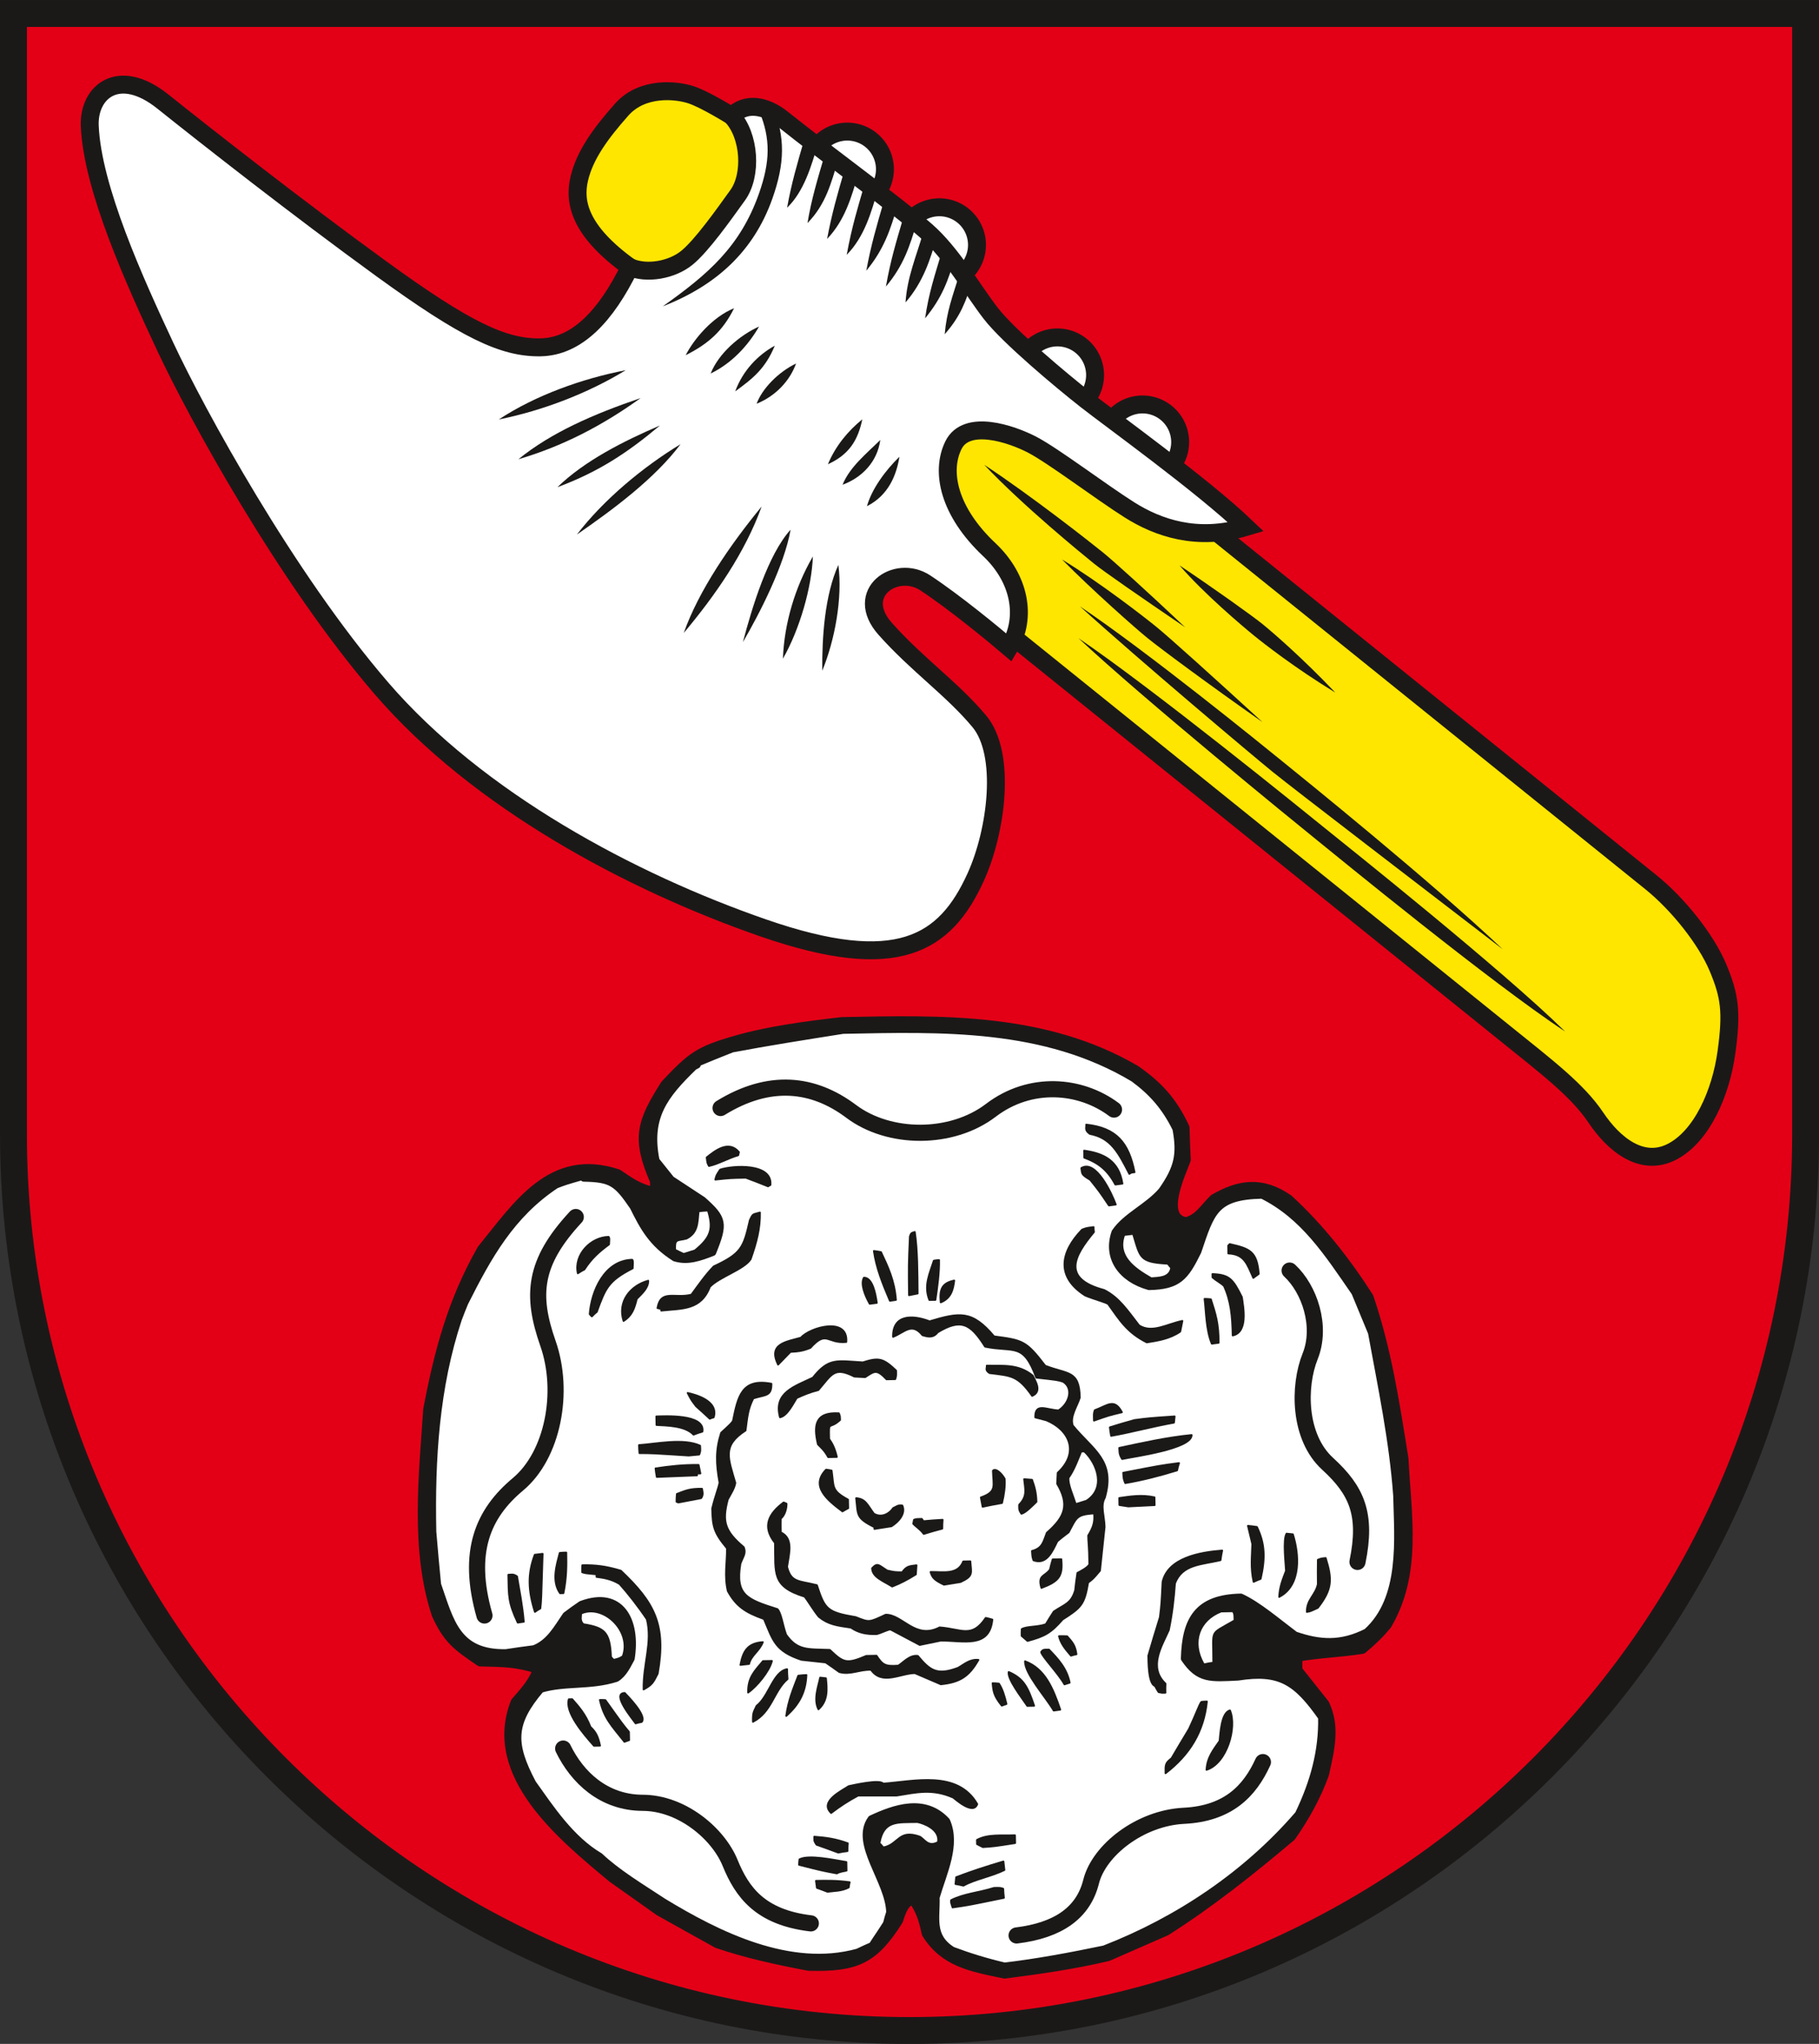 <?xml version="1.0" encoding="UTF-8" standalone="no"?>
<svg
   xmlns:dc="http://purl.org/dc/elements/1.1/"
   xmlns:cc="http://creativecommons.org/ns#"
   xmlns:rdf="http://www.w3.org/1999/02/22-rdf-syntax-ns#"
   xmlns:svg="http://www.w3.org/2000/svg"
   xmlns="http://www.w3.org/2000/svg"
   xmlns:sodipodi="http://sodipodi.sourceforge.net/DTD/sodipodi-0.dtd"
   xmlns:inkscape="http://www.inkscape.org/namespaces/inkscape"
   version="1.1"
   width="288"
   height="323.468"
   id="svg372"
   viewBox="0 0 288 323.468"
   sodipodi:docname="Barleben.svg"
   inkscape:version="0.92.3 (2405546, 2018-03-11)">
  <rect x="0" y="0" width="288" height="323.468" fill="#333333" stroke="none"/>
  <defs
     id="defs376" />
  <sodipodi:namedview
     pagecolor="#ffffff"
     bordercolor="#666666"
     borderopacity="1"
     objecttolerance="10"
     gridtolerance="10"
     guidetolerance="10"
     inkscape:pageopacity="0"
     inkscape:pageshadow="2"
     inkscape:window-width="1600"
     inkscape:window-height="850"
     id="namedview374"
     showgrid="false"
     inkscape:zoom="1.1212869"
     inkscape:cx="110.13825"
     inkscape:cy="165.28573"
     inkscape:window-x="-8"
     inkscape:window-y="-8"
     inkscape:window-maximized="1"
     inkscape:current-layer="svg372" />
  <g
     id="Layer1000"
     transform="matrix(1.001,0,0,1.001,-131.373,-354.538)">
    <path
       d="m 416.835,533.48 c 0,78.063 -63.669,141.732 -141.732,141.732 -78.063,0 -141.732,-63.669 -141.732,-141.732 V 356.315 h 283.464 z"
       style="fill:#e30016;fill-rule:evenodd"
       id="path110"
       inkscape:connector-curvature="0" />
    <g
       id="Layer1001">
      <path
         d="m 290.157,666.143 c -5.349,-1.083 -9.527,-1.862 -12.284,-6.324 -0.508,-2.413 -0.993,-3.718 -2.109,-5.338 -1.539,0.031 -2.161,2.138 -2.512,3.254 -3.907,6.198 -6.63,7.362 -14.083,7.184 -5.097,-0.965 -9.905,-2.019 -14.432,-3.57 -3.074,-1.704 -6.147,-3.409 -9.179,-5.114 -2.492,-1.757 -4.942,-3.515 -7.392,-5.232 -8.004,-6.657 -19.816,-16.277 -15.309,-27.663 1.463,-1.672 3.05,-3.429 3.55,-5.37 -3.519,-1.12 -5.641,-1.078 -9.18,-1.171 -3.715,-2.513 -5.067,-3.512 -6.854,-7.378 -3.418,-10.241 -2.004,-22.262 -1.341,-32.379 1.762,-9.277 3.887,-17.165 8.504,-25.267 5.6,-6.849 10.957,-15.376 21.392,-11.89 1.773,1.196 3.338,2.397 6.053,2.877 -0.055,-0.656 -0.068,-1.272 -0.081,-1.888 -2.972,-6.799 -2.066,-9.282 1.64,-15.148 4.174,-4.411 5.207,-5.263 11.091,-6.959 5.255,-1.515 11.147,-2.278 16.752,-2.925 15.683,-0.316 32.112,-0.769 46.436,7.609 3.421,2.396 5.76,4.813 7.721,9.045 0.035,1.683 0.112,3.366 0.189,5.048 -0.668,1.903 -4.301,9.287 0.124,9.937 2.07,-0.534 2.828,-2.07 4.46,-3.663 3.865,-2.255 7.473,-2.861 11.654,0.053 4.709,4.3 8.94,9.595 12.682,15.435 2.837,8.322 4.093,16.634 5.527,25.559 0.435,8.904 2.165,17.987 -2.658,26.176 -1.218,1.462 -2.279,2.469 -3.833,3.774 -3.65,0.566 -6.854,0.631 -10.212,1.232 -0.11,0.701 -0.11,0.701 -0.079,2.22 1.411,1.779 2.821,3.558 4.274,5.377 1.697,3.539 0.814,7.089 -0.062,11.009 -1.219,3.393 -3.024,6.673 -5.206,9.798 -6.339,5.344 -12.765,10.484 -19.789,14.938 -3.052,1.335 -6.104,2.669 -9.155,4.004 -5.508,1.302 -11.027,2.07 -16.298,2.751 z"
         style="fill:#1b1918;fill-rule:evenodd;stroke:#1b1918;stroke-width:1.701;stroke-linecap:round;stroke-linejoin:round;stroke-dasharray:none"
         id="path112"
         inkscape:connector-curvature="0" />
      <path
         d="m 290.134,665.035 c -3.053,-0.719 -5.65,-1.529 -8.251,-2.504 -3.5,-2.188 -2.479,-5.125 -2.588,-8.368 1.166,-3.966 3.322,-8.322 1.663,-12.068 -3.449,-3.75 -8.241,-2.052 -11.909,-0.335 -2.832,3.877 2.826,9.801 2.93,14.768 -0.196,0.579 -0.35,1.157 -0.504,1.776 -1.45,2.288 -2.18,3.207 -2.217,3.454 -0.783,0.344 -1.567,0.689 -2.35,1.074 -10.758,2.968 -22.197,-2.757 -30.754,-7.965 -3.587,-2.351 -7.338,-4.617 -10.055,-7.191 -4.635,-2.741 -7.817,-7.646 -10.603,-11.534 -3.336,-6.299 -3.319,-9.503 1.271,-14.894 3.805,-1.144 7.857,-0.405 11.95,-1.719 1.192,-0.722 1.787,-2.131 2.349,-3.128 0.957,-6.016 -1.642,-10.892 -7.877,-8.549 -0.821,0.55 -1.641,1.142 -2.419,1.733 -1.454,2.124 -2.615,4.324 -5.05,5.277 -1.494,0.194 -2.988,0.389 -4.44,0.623 -7.779,0.157 -8.801,-4.957 -10.837,-10.79 -0.266,-2.788 -0.532,-5.575 -0.756,-8.323 -0.241,-11.537 0.479,-22.928 4.042,-33.638 0.315,-0.869 0.671,-1.739 1.028,-2.608 3.676,-7.303 7.326,-13.907 14.427,-18.609 1.486,-0.564 1.486,-0.564 4.258,-1.359 0.043,0.081 0.087,0.163 0.131,0.285 4.413,0.076 5.259,0.757 7.835,4.525 1.608,3.253 2.993,5.813 6.577,8.082 2.01,0.617 3.87,-0.037 5.975,-0.86 1.86,-4.596 1.72,-5.333 -1.587,-8.265 -1.688,-1.116 -3.333,-2.192 -4.979,-3.268 -0.812,-1.01 -1.623,-2.021 -2.393,-2.991 -1.392,-6.872 1.324,-10.336 6.016,-14.866 0.165,-0.086 0.329,-0.171 0.494,-0.256 -0.003,-0.123 -0.004,-0.205 -0.006,-0.287 1.815,-0.776 3.672,-1.511 5.53,-2.247 5.596,-1.057 11.569,-1.999 17.542,-2.941 15.558,-0.313 31.86,-0.846 45.978,7.618 2.874,2.119 4.961,4.418 6.7,7.957 0.75,4.051 0.296,6.196 -2.25,9.821 -2.235,2.591 -5.66,3.975 -7.396,6.556 -1.374,3.971 0.985,7.332 5.381,8.558 4.617,-0.093 5.712,-1.47 7.708,-5.536 2.117,-6.245 2.689,-8.762 10.177,-8.912 6.602,3.276 10.345,9.115 14.679,15.395 0.877,2.118 1.753,4.236 2.63,6.354 1.551,8.512 3.35,16.937 3.992,25.796 0.141,6.774 1.13,16.242 -4.753,21.536 -4.077,2.054 -7.411,1.833 -11.351,0.475 -2.875,-2.16 -5.842,-4.729 -8.573,-5.989 -6.781,0.136 -8.749,3.503 -8.911,9.708 2.276,3.363 4.102,3.121 8.467,2.91 6.637,-1.037 9.254,0.717 13.242,6.387 0.111,5.296 -1.243,10.252 -3.676,15.312 -8.167,9.488 -19.002,16.77 -30.726,21.319 -5.263,1.092 -10.651,2.104 -15.758,2.699 z"
         style="fill:#ffffff;fill-rule:evenodd;stroke:#1b1918;stroke-width:1.134;stroke-linecap:round;stroke-linejoin:round;stroke-dasharray:none"
         id="path114"
         inkscape:connector-curvature="0" />
      <path
         d="m 281.908,655.753 c -0.267,-0.816 -0.267,-0.816 -0.232,-1.145 1.976,-1.026 4.47,-1.199 6.785,-1.944 0.998,-0.02 0.998,-0.02 1.459,0.135 0.01,0.452 0.061,0.943 0.113,1.435 -5.511,1.138 -5.511,1.138 -8.125,1.519 z"
         style="fill:#1b1918;fill-rule:evenodd;stroke:#1b1918;stroke-width:0.283;stroke-linecap:round;stroke-linejoin:round;stroke-dasharray:none"
         id="path116"
         inkscape:connector-curvature="0" />
      <path
         d="m 262.13,653.276 c -0.588,-0.235 -1.133,-0.429 -1.678,-0.623 -0.049,-0.369 -0.099,-0.737 -0.148,-1.106 1.539,-0.031 3.286,-0.066 5.331,0.221 -0.078,0.248 -0.114,0.536 -0.149,0.824 -1.153,0.598 -2.361,0.54 -3.357,0.684 z"
         style="fill:#1b1918;fill-rule:evenodd;stroke:#1b1918;stroke-width:0.283;stroke-linecap:round;stroke-linejoin:round;stroke-dasharray:none"
         id="path118"
         inkscape:connector-curvature="0" />
      <path
         d="m 283.626,652.31 c -0.419,-0.115 -0.836,-0.189 -1.254,-0.262 0.034,-0.37 0.068,-0.741 0.103,-1.07 2.353,-0.91 4.792,-1.698 7.481,-2.492 0.051,0.451 0.102,0.901 0.153,1.352 -2.225,1.072 -4.548,1.406 -6.482,2.471 z"
         style="fill:#1b1918;fill-rule:evenodd;stroke:#1b1918;stroke-width:0.283;stroke-linecap:round;stroke-linejoin:round;stroke-dasharray:none"
         id="path120"
         inkscape:connector-curvature="0" />
      <path
         d="m 263.61,650.371 c -2.381,-0.445 -2.381,-0.445 -5.979,-1.358 -0.006,-0.287 0.03,-0.576 0.065,-0.864 1.482,-0.769 5.412,0.097 7.417,0.426 0.01,0.452 0.019,0.903 0.028,1.355 -1.119,0.228 -1.119,0.228 -1.531,0.442 z"
         style="fill:#1b1918;fill-rule:evenodd;stroke:#1b1918;stroke-width:0.283;stroke-linecap:round;stroke-linejoin:round;stroke-dasharray:none"
         id="path122"
         inkscape:connector-curvature="0" />
      <path
         d="m 263.832,647.081 c -1.174,-0.428 -2.307,-0.857 -3.438,-1.245 -0.515,-0.729 -0.307,-0.774 -0.359,-1.266 1.709,0.13 3.294,0.303 5.307,1.043 -0.033,0.411 -0.066,0.823 -0.058,1.233 -0.498,0.051 -0.996,0.143 -1.452,0.235 z"
         style="fill:#1b1918;fill-rule:evenodd;stroke:#1b1918;stroke-width:0.283;stroke-linecap:round;stroke-linejoin:round;stroke-dasharray:none"
         id="path124"
         inkscape:connector-curvature="0" />
      <path
         d="m 286.703,646.21 c -0.336,-0.158 -0.631,-0.316 -0.925,-0.474 -0.005,-0.246 -0.009,-0.452 -0.014,-0.657 1.728,-0.938 3.815,-0.652 6.019,-0.737 0.009,0.411 0.017,0.821 0.026,1.232 -3.318,0.518 -3.318,0.518 -5.106,0.637 z"
         style="fill:#1b1918;fill-rule:evenodd;stroke:#1b1918;stroke-width:0.283;stroke-linecap:round;stroke-linejoin:round;stroke-dasharray:none"
         id="path126"
         inkscape:connector-curvature="0" />
      <path
         d="m 262.703,640.82 c -1.911,-1.81 1.716,-3.526 2.783,-4.245 0.663,-0.137 4.929,-1.126 5.443,-0.397 4.862,-0.344 11.774,-2.167 14.883,3.233 -0.628,1.82 -3.513,-0.833 -3.809,-1.032 -3.318,-1.453 -5.76,-0.829 -8.954,-0.313 -2.039,0 -4.078,-10e-5 -6.076,-10e-4 -1.605,0.854 -2.878,1.701 -4.271,2.756 z"
         style="fill:#1b1918;fill-rule:evenodd;stroke:#1b1918;stroke-width:0.283;stroke-linecap:round;stroke-linejoin:round;stroke-dasharray:none"
         id="path128"
         inkscape:connector-curvature="0" />
      <path
         d="m 315.591,634.539 c -0.028,-1.355 -0.034,-1.601 0.95,-2.36 0.924,-1.579 1.849,-3.118 2.774,-4.656 1.116,-2.364 1.625,-3.893 1.95,-4.27 0.29,-0.047 0.582,-0.053 0.873,-0.059 -0.484,4.733 -2.696,8.392 -6.547,11.345 z"
         style="fill:#1b1918;fill-rule:evenodd;stroke:#1b1918;stroke-width:0.283;stroke-linecap:round;stroke-linejoin:round;stroke-dasharray:none"
         id="path130"
         inkscape:connector-curvature="0" />
      <path
         d="m 322.072,633.998 c 0.124,-2.015 1.1,-3.144 2.069,-4.56 0.142,-1.153 0.239,-4.482 1.647,-4.839 1.138,2.688 -0.491,8.389 -3.716,9.398 z"
         style="fill:#1b1918;fill-rule:evenodd;stroke:#1b1918;stroke-width:0.283;stroke-linecap:round;stroke-linejoin:round;stroke-dasharray:none"
         id="path132"
         inkscape:connector-curvature="0" />
      <path
         d="m 225.193,630.197 c -1.662,-1.856 -4.605,-5.288 -3.982,-7.354 0.166,-0.003 0.333,-0.007 0.541,-0.011 1.023,1.171 2.088,2.34 2.88,4.378 0.807,0.764 1.195,1.414 1.518,2.968 -0.333,0.007 -0.666,0.013 -0.957,0.019 z"
         style="fill:#1b1918;fill-rule:evenodd;stroke:#1b1918;stroke-width:0.283;stroke-linecap:round;stroke-linejoin:round;stroke-dasharray:none"
         id="path134"
         inkscape:connector-curvature="0" />
      <path
         d="m 230.007,629.566 c -2.094,-2.628 -3.241,-3.755 -3.884,-6.617 0.291,-0.006 0.582,-0.012 0.874,0.024 2.744,3.847 2.744,3.847 3.725,5.018 0.009,0.41 0.018,0.862 0.027,1.314 -0.248,0.087 -0.496,0.174 -0.744,0.261 z"
         style="fill:#1b1918;fill-rule:evenodd;stroke:#1b1918;stroke-width:0.283;stroke-linecap:round;stroke-linejoin:round;stroke-dasharray:none"
         id="path136"
         inkscape:connector-curvature="0" />
      <path
         d="m 250.333,626.405 c -0.031,-1.478 0.094,-1.481 0.572,-2.517 1.966,-1.518 2.633,-5.434 4.831,-5.806 0.01,0.493 0.021,1.026 0.074,1.559 -2.208,1.893 -2.471,5.225 -5.477,6.764 z"
         style="fill:#1b1918;fill-rule:evenodd;stroke:#1b1918;stroke-width:0.283;stroke-linecap:round;stroke-linejoin:round;stroke-dasharray:none"
         id="path138"
         inkscape:connector-curvature="0" />
      <path
         d="m 231.778,626.655 c -0.472,-0.689 -3.887,-4.768 -1.723,-4.812 0.298,0.323 3.613,3.624 2.676,4.587 -0.332,0.048 -0.663,0.137 -0.953,0.225 z"
         style="fill:#1b1918;fill-rule:evenodd;stroke:#1b1918;stroke-width:0.283;stroke-linecap:round;stroke-linejoin:round;stroke-dasharray:none"
         id="path140"
         inkscape:connector-curvature="0" />
      <path
         d="m 255.599,625.478 c 0.323,-2.471 1.117,-4.294 1.906,-6.364 0.415,-0.049 0.83,-0.099 1.288,-0.108 -0.112,2.631 -1.07,4.581 -3.194,6.472 z"
         style="fill:#1b1918;fill-rule:evenodd;stroke:#1b1918;stroke-width:0.283;stroke-linecap:round;stroke-linejoin:round;stroke-dasharray:none"
         id="path142"
         inkscape:connector-curvature="0" />
      <path
         d="m 297.905,624.627 c -1.294,-2.192 -4.617,-5.863 -4.532,-7.795 3.146,1.169 4.417,4.265 5.57,7.651 -0.374,0.049 -0.706,0.096 -1.037,0.144 z"
         style="fill:#1b1918;fill-rule:evenodd;stroke:#1b1918;stroke-width:0.283;stroke-linecap:round;stroke-linejoin:round;stroke-dasharray:none"
         id="path144"
         inkscape:connector-curvature="0" />
      <path
         d="m 293.728,623.889 c -0.902,-1.337 -3.168,-4.249 -2.942,-5.362 2.393,1.02 3.047,2.444 4.023,5.341 -0.374,0.008 -0.749,0.015 -1.081,0.022 z"
         style="fill:#1b1918;fill-rule:evenodd;stroke:#1b1918;stroke-width:0.283;stroke-linecap:round;stroke-linejoin:round;stroke-dasharray:none"
         id="path146"
         inkscape:connector-curvature="0" />
      <path
         d="m 260.696,624.431 c -0.824,-1.585 0.006,-3.697 0.27,-5.016 0.292,0.035 0.584,0.07 0.918,0.105 0.16,1.681 0.365,3.525 -1.188,4.912 z"
         style="fill:#1b1918;fill-rule:evenodd;stroke:#1b1918;stroke-width:0.283;stroke-linecap:round;stroke-linejoin:round;stroke-dasharray:none"
         id="path148"
         inkscape:connector-curvature="0" />
      <path
         d="m 289.69,623.847 c -1.239,-1.536 -1.337,-2.232 -1.447,-3.544 0.333,-0.007 0.666,0.028 1,0.062 0.559,0.851 0.871,1.872 1.191,3.221 -0.248,0.087 -0.496,0.174 -0.744,0.261 z"
         style="fill:#1b1918;fill-rule:evenodd;stroke:#1b1918;stroke-width:0.283;stroke-linecap:round;stroke-linejoin:round;stroke-dasharray:none"
         id="path150"
         inkscape:connector-curvature="0" />
      <path
         d="m 315.034,621.818 c -0.209,-0.037 -0.376,-0.075 -0.543,-0.112 -0.215,-0.324 -0.388,-0.649 -0.561,-0.975 -1.088,-0.307 -1.042,-4.086 -1.057,-4.784 0.582,-2.024 1.206,-4.049 1.829,-6.074 0.248,-2.059 0.248,-2.059 0.424,-5.595 0.878,-3.796 5.895,-4.678 9.427,-4.954 -0.115,0.495 -0.188,0.99 -0.26,1.525 -2.981,0.717 -6.063,0.615 -7.206,3.677 -0.16,2.303 -0.441,4.814 -0.97,7.372 -1.113,2.528 -3.29,5.857 -0.531,8.472 -0.032,0.452 -0.022,0.945 -0.012,1.438 -0.208,0.004 -0.374,0.008 -0.541,0.011 z"
         style="fill:#1b1918;fill-rule:evenodd;stroke:#1b1918;stroke-width:0.283;stroke-linecap:round;stroke-linejoin:round;stroke-dasharray:none"
         id="path152"
         inkscape:connector-curvature="0" />
      <path
         d="m 249.571,621.78 c -0.049,-2.34 0.971,-3.346 2.352,-4.976 0.458,-0.009 0.915,-0.018 1.414,-0.028 -0.383,1.609 -2.371,4.032 -3.766,5.005 z"
         style="fill:#1b1918;fill-rule:evenodd;stroke:#1b1918;stroke-width:0.283;stroke-linecap:round;stroke-linejoin:round;stroke-dasharray:none"
         id="path154"
         inkscape:connector-curvature="0" />
      <path
         d="m 299.608,620.485 c -0.951,-1.706 -3.588,-4.446 -3.686,-5.101 0.282,-0.458 0.491,-0.38 1.24,-0.395 1.319,1.37 2.807,2.901 3.272,5.232 -0.289,0.088 -0.579,0.176 -0.827,0.263 z"
         style="fill:#1b1918;fill-rule:evenodd;stroke:#1b1918;stroke-width:0.283;stroke-linecap:round;stroke-linejoin:round;stroke-dasharray:none"
         id="path156"
         inkscape:connector-curvature="0" />
      <path
         d="m 280.048,620.468 c -1.386,-0.588 -2.771,-1.177 -4.115,-1.766 -2.329,0.047 -5.161,1.952 -6.919,-0.518 -1.75,-0.088 -3.312,0.847 -5.028,0.348 -0.718,-0.519 -1.437,-1.039 -2.154,-1.517 -1.293,-0.138 -2.586,-0.277 -3.837,-0.416 -4.191,-1.394 -4.475,-3.072 -5.919,-6.452 -2.977,-1.049 -4.412,-2.047 -5.71,-4.403 -0.591,-2.411 -0.098,-4.68 -0.141,-6.774 -2.049,-2.464 -2.277,-3.404 -2.337,-6.278 0.498,-2.064 1.014,-3.265 1.163,-4.09 -0.564,-3.11 -0.608,-5.204 0.252,-7.891 1.592,-1.47 1.592,-1.47 1.875,-1.886 0.792,-3.918 1.399,-6.764 6.078,-5.872 0.043,2.053 -1.005,1.704 -2.865,2.317 -0.879,1.743 -0.938,2.935 -1.226,5.077 -3.737,2.416 -2.74,4.327 -1.617,8.288 -0.148,0.866 -0.673,1.656 -1.194,2.612 -0.886,3.427 -0.563,4.94 2.53,7.548 0.395,0.978 -0.095,1.439 -0.528,2.598 -0.812,4.945 0.95,5.649 5.851,7.193 0.594,0.563 0.845,2.612 1.374,4.039 1.802,2.592 3.502,2.271 6.917,2.407 2.165,2.051 2.628,2.288 5.763,0.952 0.541,-0.011 1.082,-0.022 1.622,-0.033 0.945,1.419 1.326,1.74 3.445,1.574 0.903,-0.593 1.837,-1.721 3.089,-1.541 1.921,2.303 3.02,3.143 6.365,1.885 0.987,-0.554 1.844,-1.393 3.22,-1.256 -1.485,2.617 -2.922,3.55 -5.954,3.857 z"
         style="fill:#1b1918;fill-rule:evenodd;stroke:#1b1918;stroke-width:0.283;stroke-linecap:round;stroke-linejoin:round;stroke-dasharray:none"
         id="path158"
         inkscape:connector-curvature="0" />
      <path
         d="m 233.039,621.291 c -0.084,-4.023 1.427,-7.422 0.517,-11.1 -1.331,-1.986 -3.042,-4.169 -4.32,-5.581 -1.391,-0.835 -2.6,-0.975 -3.644,-1.118 -0.003,-0.164 -0.006,-0.287 -0.009,-0.41 -1.793,-0.169 -1.793,-0.169 -2.254,-0.324 -0.008,-0.369 -0.015,-0.739 0.018,-1.109 2.122,-0.043 3.791,0.17 6.094,0.863 5.307,5.027 7.211,8.521 5.833,16.271 -0.719,1.452 -0.92,1.785 -2.236,2.509 z"
         style="fill:#1b1918;fill-rule:evenodd;stroke:#1b1918;stroke-width:0.283;stroke-linecap:round;stroke-linejoin:round;stroke-dasharray:none"
         id="path160"
         inkscape:connector-curvature="0" />
      <path
         d="m 248.356,617.409 c 0.412,-2.185 1.135,-3.432 3.545,-3.604 -0.552,1.449 -1.871,2.091 -2.175,3.453 -0.457,0.05 -0.913,0.101 -1.37,0.151 z"
         style="fill:#1b1918;fill-rule:evenodd;stroke:#1b1918;stroke-width:0.283;stroke-linecap:round;stroke-linejoin:round;stroke-dasharray:none"
         id="path162"
         inkscape:connector-curvature="0" />
      <path
         d="m 300.637,615.947 c -1.023,-1.171 -1.623,-1.98 -1.895,-3.083 0.416,-0.008 0.832,-0.017 1.29,0.015 0.725,0.848 1.276,1.33 1.474,2.845 -0.29,0.047 -0.58,0.135 -0.869,0.223 z"
         style="fill:#1b1918;fill-rule:evenodd;stroke:#1b1918;stroke-width:0.283;stroke-linecap:round;stroke-linejoin:round;stroke-dasharray:none"
         id="path164"
         inkscape:connector-curvature="0" />
      <path
         d="m 276.714,614.251 c -1.557,-0.831 -3.114,-1.662 -4.629,-2.453 -0.416,0.008 -1.445,0.563 -2.19,0.742 -1.747,0.035 -2.876,-0.23 -4.058,-1.027 -2.254,-0.324 -3.59,-0.503 -5.071,-1.705 -0.768,-0.888 -1.889,-2.796 -2.272,-3.199 -5.236,-1.62 -4.571,-3.687 -4.672,-8.49 -2.136,-2.668 -0.889,-4.705 1.365,-6.394 0.126,0.038 0.294,0.117 0.462,0.196 0.015,0.698 -0.213,1.77 -0.908,2.359 -0.027,0.699 -0.012,1.438 0.004,2.177 2.017,0.945 1.317,3.3 0.988,5.443 0.635,2.534 1.877,2.18 4.721,2.903 1.245,3.836 1.629,4.28 6.14,5.052 2.182,0.86 2.057,0.862 4.736,-0.383 2.662,-0.054 4.662,4.013 8.531,2.005 3.501,0.258 5.073,1.787 7.293,-1.502 0.335,0.075 0.669,0.151 1.046,0.267 -0.445,4.609 -4.592,3.296 -8.171,3.327 -1.119,0.228 -2.238,0.456 -3.315,0.683 z"
         style="fill:#1b1918;fill-rule:evenodd;stroke:#1b1918;stroke-width:0.283;stroke-linecap:round;stroke-linejoin:round;stroke-dasharray:none"
         id="path166"
         inkscape:connector-curvature="0" />
      <path
         d="m 293.764,613.621 c -0.339,-0.281 -0.636,-0.562 -0.932,-0.803 -0.008,-0.369 -0.015,-0.739 0.019,-1.068 0.781,-0.468 2.532,-0.297 3.812,-0.775 0.402,-0.665 0.804,-1.331 1.248,-1.997 1.682,-1.143 2.762,-1.247 3.384,-3.354 0.105,-0.947 0.211,-1.853 0.359,-2.759 0.494,-0.256 1.647,-0.855 1.886,-1.352 -0.018,-2.875 -0.204,-3.816 -0.178,-4.556 0.765,-1.248 1.079,-2.116 0.926,-3.51 -2.784,0.22 -2.734,0.589 -4.016,2.997 -0.615,0.464 -1.229,0.928 -1.801,1.433 -0.759,1.535 -1.669,3.771 -3.766,2.992 -0.177,-0.53 -0.177,-0.53 -0.239,-1.474 1.697,-0.445 1.8,-1.474 2.354,-2.881 2.943,-2.565 3.569,-4.467 1.628,-7.754 0.03,-0.576 0.059,-1.151 0.089,-1.727 3.511,-3.233 1.814,-6.814 -1.796,-8.302 -0.586,-0.152 -1.172,-0.305 -1.757,-0.458 -0.05,-2.381 1.765,-1.185 3.681,-1.101 1.684,-1.061 2.425,-3.458 0.738,-4.533 -0.838,-0.271 -0.838,-0.271 -4.258,-0.654 -2.073,-5.626 -3.495,-3.955 -8.092,-4.889 -2.324,-3.691 -3.839,-4.482 -7.497,-2.272 -0.77,1.001 -1.693,0.65 -2.404,0.459 -1.708,-2.101 -2.798,-0.478 -4.656,0.258 -0.072,-3.449 2.922,-3.55 5.775,-2.457 4.756,-1.41 6.705,-1.778 10.204,2.382 4.549,0.607 5.05,0.679 8.087,4.643 3.608,1.406 5.383,0.672 5.473,5.024 -0.389,1.322 -1.602,2.99 -1.115,4.417 3.118,3.839 6.815,5.49 5.066,11.44 -0.723,1.247 -0.065,2.876 -0.029,4.601 -0.243,2.305 -0.486,4.61 -0.73,6.915 -1.056,1.253 -1.056,1.253 -1.875,1.886 -0.594,3.462 -1.042,3.923 -4.04,5.832 -1.87,2.132 -2.775,2.643 -5.547,3.397 z"
         style="fill:#1b1918;fill-rule:evenodd;stroke:#1b1918;stroke-width:0.283;stroke-linecap:round;stroke-linejoin:round;stroke-dasharray:none"
         id="path168"
         inkscape:connector-curvature="0" />
      <path
         d="m 337.947,609.035 c -0.041,-1.971 1.36,-2.615 1.74,-4.389 -0.027,-1.314 -0.012,-2.587 0.003,-3.861 0.578,-0.217 0.578,-0.217 1.243,-0.271 1.027,3.347 1.06,4.907 -1.251,7.87 -1.195,0.558 -1.195,0.558 -1.734,0.651 z"
         style="fill:#1b1918;fill-rule:evenodd;stroke:#1b1918;stroke-width:0.283;stroke-linecap:round;stroke-linejoin:round;stroke-dasharray:none"
         id="path170"
         inkscape:connector-curvature="0" />
      <path
         d="m 213.134,610.725 c -1.524,-3.214 -1.42,-4.243 -1.49,-7.569 0.458,-0.009 0.745,-0.179 1.379,0.26 0.381,2.292 0.844,4.542 1.065,7.166 -0.332,0.048 -0.664,0.096 -0.954,0.142 z"
         style="fill:#1b1918;fill-rule:evenodd;stroke:#1b1918;stroke-width:0.283;stroke-linecap:round;stroke-linejoin:round;stroke-dasharray:none"
         id="path172"
         inkscape:connector-curvature="0" />
      <path
         d="m 215.846,609.027 c -1.069,-3.388 -1.166,-6.014 -0.022,-9.036 0.415,-0.049 0.83,-0.099 1.245,-0.148 -0.22,7.398 -0.22,7.398 -0.361,8.633 -0.288,0.17 -0.576,0.34 -0.862,0.551 z"
         style="fill:#1b1918;fill-rule:evenodd;stroke:#1b1918;stroke-width:0.283;stroke-linecap:round;stroke-linejoin:round;stroke-dasharray:none"
         id="path174"
         inkscape:connector-curvature="0" />
      <path
         d="m 333.57,606.659 c 0.091,-1.645 0.527,-2.68 1.079,-4.129 -0.019,-0.903 -0.519,-4.918 0.086,-5.875 0.334,0.034 0.667,0.069 1.001,0.103 0.935,2.938 1.457,8.021 -2.166,9.901 z"
         style="fill:#1b1918;fill-rule:evenodd;stroke:#1b1918;stroke-width:0.283;stroke-linecap:round;stroke-linejoin:round;stroke-dasharray:none"
         id="path176"
         inkscape:connector-curvature="0" />
      <path
         d="m 295.961,605.239 c -0.626,-2.082 0.545,-1.777 1.354,-2.902 0.114,-0.536 0.269,-1.073 0.424,-1.61 0.458,-0.009 0.915,-0.018 1.373,-0.028 0.265,2.705 -0.385,3.499 -3.151,4.54 z"
         style="fill:#1b1918;fill-rule:evenodd;stroke:#1b1918;stroke-width:0.283;stroke-linecap:round;stroke-linejoin:round;stroke-dasharray:none"
         id="path178"
         inkscape:connector-curvature="0" />
      <path
         d="m 329.525,604.276 c -0.505,-2.249 -0.25,-4.02 -0.208,-5.992 -0.229,-0.981 -0.456,-1.921 -0.684,-2.861 0.458,0.032 0.918,0.105 1.419,0.177 1.304,2.685 1.312,5.026 0.587,8.203 -0.372,0.131 -0.743,0.302 -1.114,0.474 z"
         style="fill:#1b1918;fill-rule:evenodd;stroke:#1b1918;stroke-width:0.283;stroke-linecap:round;stroke-linejoin:round;stroke-dasharray:none"
         id="path180"
         inkscape:connector-curvature="0" />
      <path
         d="m 219.821,606.072 c -1.372,-1.944 -0.511,-4.549 -0.05,-6.365 0.332,-0.048 0.665,-0.054 1.039,-0.062 0.043,2.053 0.043,4.065 -0.449,6.416 -0.208,0.004 -0.374,0.008 -0.541,0.011 z"
         style="fill:#1b1918;fill-rule:evenodd;stroke:#1b1918;stroke-width:0.283;stroke-linecap:round;stroke-linejoin:round;stroke-dasharray:none"
         id="path182"
         inkscape:connector-curvature="0" />
      <path
         d="m 272.36,605.015 c -1.476,-0.915 -3.152,-1.497 -3.182,-2.893 0.896,-0.922 0.988,-0.513 2.38,0.363 1.171,0.264 1.171,0.264 2.378,0.281 0.687,-0.959 1.103,-0.967 2.266,-1.113 -0.032,0.452 -0.064,0.946 -0.095,1.44 -1.356,0.849 -2.426,1.404 -3.747,1.924 z"
         style="fill:#1b1918;fill-rule:evenodd;stroke:#1b1918;stroke-width:0.283;stroke-linecap:round;stroke-linejoin:round;stroke-dasharray:none"
         id="path184"
         inkscape:connector-curvature="0" />
      <path
         d="m 280.552,604.727 c -1.471,-0.71 -1.853,-1.072 -2.123,-2.011 1.955,-0.039 4.298,0.53 5.167,-1.665 0.374,-0.008 0.749,-0.015 1.123,-0.023 0.166,1.968 0.465,2.332 -1.555,3.276 -0.871,0.141 -1.742,0.281 -2.613,0.422 z"
         style="fill:#1b1918;fill-rule:evenodd;stroke:#1b1918;stroke-width:0.283;stroke-linecap:round;stroke-linejoin:round;stroke-dasharray:none"
         id="path186"
         inkscape:connector-curvature="0" />
      <path
         d="m 277.347,596.7 c -0.557,-0.769 -1.315,-1.206 -1.657,-1.61 0.037,-0.206 0.075,-0.412 0.112,-0.618 0.33,-0.13 0.33,-0.13 1.245,-0.148 0.086,0.121 0.172,0.243 0.257,0.364 0.997,-0.102 1.994,-0.163 3.033,-0.225 -0.032,0.452 -0.064,0.905 -0.054,1.398 -0.993,0.266 -1.986,0.533 -2.937,0.839 z"
         style="fill:#1b1918;fill-rule:evenodd;stroke:#1b1918;stroke-width:0.283;stroke-linecap:round;stroke-linejoin:round;stroke-dasharray:none"
         id="path188"
         inkscape:connector-curvature="0" />
      <path
         d="m 269.548,595.913 c -0.002,-0.123 -0.004,-0.205 -0.006,-0.287 -2.944,-1.46 -2.579,-1.92 -2.884,-4.583 1.501,0.134 1.727,0.992 2.798,2.449 1.012,0.637 2.294,0.241 3.061,-0.883 0.372,-0.131 0.779,-0.55 1.448,-0.399 0.567,1.262 -0.571,2.558 -1.721,3.279 -0.913,0.141 -1.825,0.283 -2.696,0.424 z"
         style="fill:#1b1918;fill-rule:evenodd;stroke:#1b1918;stroke-width:0.283;stroke-linecap:round;stroke-linejoin:round;stroke-dasharray:none"
         id="path190"
         inkscape:connector-curvature="0" />
      <path
         d="m 292.803,593.514 c -0.471,-0.648 -0.352,-0.897 -0.363,-1.43 1.344,-1.382 0.949,-2.401 0.79,-4.041 0.417,0.033 0.834,0.065 1.25,0.098 0.353,0.979 0.665,1.958 0.697,3.477 -0.571,0.545 -1.67,1.718 -2.374,1.896 z"
         style="fill:#1b1918;fill-rule:evenodd;stroke:#1b1918;stroke-width:0.283;stroke-linecap:round;stroke-linejoin:round;stroke-dasharray:none"
         id="path192"
         inkscape:connector-curvature="0" />
      <path
         d="m 309.716,592.352 c -0.501,-0.072 -0.96,-0.145 -1.419,-0.218 -0.008,-0.369 -0.015,-0.739 -0.023,-1.109 1.618,-0.238 3.567,-0.565 5.574,-0.112 0.009,0.411 0.017,0.821 0.026,1.232 -1.413,0.07 -2.785,0.138 -4.157,0.207 z"
         style="fill:#1b1918;fill-rule:evenodd;stroke:#1b1918;stroke-width:0.283;stroke-linecap:round;stroke-linejoin:round;stroke-dasharray:none"
         id="path194"
         inkscape:connector-curvature="0" />
      <path
         d="m 264.496,593.139 c -2.41,-1.8 -5.119,-4.004 -2.593,-6.602 0.292,0.035 0.584,0.07 0.877,0.147 0.388,2.621 -0.101,3.124 2.593,4.589 0.009,0.452 0.019,0.903 0.028,1.355 -0.329,0.171 -0.617,0.341 -0.905,0.511 z"
         style="fill:#1b1918;fill-rule:evenodd;stroke:#1b1918;stroke-width:0.283;stroke-linecap:round;stroke-linejoin:round;stroke-dasharray:none"
         id="path196"
         inkscape:connector-curvature="0" />
      <path
         d="m 286.662,592.406 c -0.093,-0.491 -0.187,-0.982 -0.28,-1.473 2.603,-0.915 1.96,-1.806 1.909,-4.228 0.448,-0.461 1.382,0.424 1.858,1.277 0.105,1.066 -0.112,2.631 -0.419,3.828 -1.037,0.185 -2.073,0.37 -3.067,0.596 z"
         style="fill:#1b1918;fill-rule:evenodd;stroke:#1b1918;stroke-width:0.283;stroke-linecap:round;stroke-linejoin:round;stroke-dasharray:none"
         id="path198"
         inkscape:connector-curvature="0" />
      <path
         d="m 301.386,591.986 c -0.402,-1.306 -1.273,-3.178 -1.127,-4.167 0.889,-1.25 1.439,-2.822 1.994,-4.147 0.166,-0.003 0.333,-0.007 0.499,-0.01 2.038,1.931 3.45,5.804 0.329,7.797 -0.579,0.176 -1.158,0.352 -1.695,0.527 z"
         style="fill:#ffffff;fill-rule:evenodd;stroke:#1b1918;stroke-width:0.283;stroke-linecap:round;stroke-linejoin:round;stroke-dasharray:none"
         id="path200"
         inkscape:connector-curvature="0" />
      <path
         d="m 238.54,591.731 c -0.126,-0.039 -0.21,-0.078 -0.294,-0.117 -0.009,-0.411 0.024,-0.822 0.058,-1.233 1.362,-0.52 2.063,-0.863 3.978,-0.819 0.05,0.41 0.269,0.898 -0.136,1.481 -1.202,0.23 -2.404,0.459 -3.606,0.689 z"
         style="fill:#1b1918;fill-rule:evenodd;stroke:#1b1918;stroke-width:0.283;stroke-linecap:round;stroke-linejoin:round;stroke-dasharray:none"
         id="path202"
         inkscape:connector-curvature="0" />
      <path
         d="m 309.224,588.666 c -0.263,-0.652 -0.263,-0.652 -0.326,-1.636 5.886,-1.145 5.886,-1.145 8.832,-1.533 -0.117,0.372 -0.234,0.744 -0.309,1.156 -2.853,0.879 -5.503,1.548 -8.198,2.013 z"
         style="fill:#1b1918;fill-rule:evenodd;stroke:#1b1918;stroke-width:0.283;stroke-linecap:round;stroke-linejoin:round;stroke-dasharray:none"
         id="path204"
         inkscape:connector-curvature="0" />
      <path
         d="m 235.126,587.692 c -0.093,-0.45 -0.144,-0.901 -0.195,-1.351 2.199,-0.332 4.358,-0.581 6.814,-0.548 0.093,0.45 0.185,0.9 0.278,1.35 -0.208,0.004 -0.374,0.008 -0.541,0.011 0.002,0.082 0.003,0.164 0.006,0.287 -2.121,0.084 -4.241,0.167 -6.362,0.251 z"
         style="fill:#1b1918;fill-rule:evenodd;stroke:#1b1918;stroke-width:0.283;stroke-linecap:round;stroke-linejoin:round;stroke-dasharray:none"
         id="path206"
         inkscape:connector-curvature="0" />
      <path
         d="m 308.728,584.856 c -0.516,-0.811 -0.399,-1.183 -0.453,-1.757 3.646,-0.772 7.374,-1.627 11.444,-2.037 0.045,2.176 -9.085,3.386 -10.991,3.794 z"
         style="fill:#1b1918;fill-rule:evenodd;stroke:#1b1918;stroke-width:0.283;stroke-linecap:round;stroke-linejoin:round;stroke-dasharray:none"
         id="path208"
         inkscape:connector-curvature="0" />
      <path
         d="m 262.236,584.559 c -0.563,-1.057 -1.156,-1.538 -1.623,-2.021 -0.73,-3.066 -0.398,-5.126 3.31,-4.913 0.175,0.407 0.175,0.407 0.189,1.064 -1.797,1.638 -1.791,-0.087 -1.727,2.992 0.515,0.729 0.905,1.502 1.225,2.85 -0.458,0.009 -0.915,0.018 -1.373,0.028 z"
         style="fill:#1b1918;fill-rule:evenodd;stroke:#1b1918;stroke-width:0.283;stroke-linecap:round;stroke-linejoin:round;stroke-dasharray:none"
         id="path210"
         inkscape:connector-curvature="0" />
      <path
         d="m 240.175,584.305 c -5.834,-0.376 -5.834,-0.376 -7.79,-0.377 -0.051,-0.451 -0.06,-0.861 -0.068,-1.272 2.66,-0.177 7.051,-1.128 9.657,0.093 0.06,0.861 0.06,0.861 -0.137,1.399 -0.582,0.053 -1.121,0.105 -1.661,0.157 z"
         style="fill:#1b1918;fill-rule:evenodd;stroke:#1b1918;stroke-width:0.283;stroke-linecap:round;stroke-linejoin:round;stroke-dasharray:none"
         id="path212"
         inkscape:connector-curvature="0" />
      <path
         d="m 306.987,581.195 c -0.093,-0.45 -0.144,-0.901 -0.195,-1.351 1.282,-0.395 2.564,-0.791 3.888,-1.146 2.2,-0.291 2.2,-0.291 6.355,-0.58 -0.035,0.329 -0.07,0.659 -0.104,0.988 -3.4,0.602 -6.793,1.533 -9.944,2.089 z"
         style="fill:#1b1918;fill-rule:evenodd;stroke:#1b1918;stroke-width:0.283;stroke-linecap:round;stroke-linejoin:round;stroke-dasharray:none"
         id="path214"
         inkscape:connector-curvature="0" />
      <path
         d="m 240.938,581.004 c -1.362,-1.451 -4.316,-1.433 -5.858,-1.525 -0.01,-0.452 -0.019,-0.903 -0.028,-1.355 1.082,-0.022 7.773,-0.444 7.291,2.4 -0.497,0.133 -0.951,0.307 -1.405,0.48 z"
         style="fill:#1b1918;fill-rule:evenodd;stroke:#1b1918;stroke-width:0.283;stroke-linecap:round;stroke-linejoin:round;stroke-dasharray:none"
         id="path216"
         inkscape:connector-curvature="0" />
      <path
         d="m 304.273,578.785 c -0.021,-0.985 -0.065,-1.108 0.132,-1.645 2.024,-0.739 3.08,-1.951 4.293,0.324 -2.071,0.493 -2.071,0.493 -4.425,1.321 z"
         style="fill:#1b1918;fill-rule:evenodd;stroke:#1b1918;stroke-width:0.283;stroke-linecap:round;stroke-linejoin:round;stroke-dasharray:none"
         id="path218"
         inkscape:connector-curvature="0" />
      <path
         d="m 243.507,578.488 c -0.722,-0.684 -1.443,-1.326 -2.164,-1.969 -0.77,-1.011 -0.77,-1.011 -1.334,-2.109 1.171,0.264 4.936,1.215 4.117,3.86 -0.207,0.045 -0.413,0.132 -0.62,0.218 z"
         style="fill:#1b1918;fill-rule:evenodd;stroke:#1b1918;stroke-width:0.283;stroke-linecap:round;stroke-linejoin:round;stroke-dasharray:none"
         id="path220"
         inkscape:connector-curvature="0" />
      <path
         d="m 254.614,578.264 c -1.081,-3.921 2.353,-4.894 5.196,-6.266 2.514,-3.172 3.773,-2.663 7.898,-2.418 2.522,-0.79 3.19,-0.68 5.271,1.29 0.018,0.862 0.018,0.862 -0.138,1.358 -0.458,0.009 -0.915,0.018 -1.373,0.028 -1.574,-1.652 -1.9,-1.317 -3.378,-0.343 -0.583,-0.029 -1.167,-0.059 -1.708,-0.089 -3.197,-1.62 -3.545,-0.381 -5.699,2.127 -1.407,0.357 -2.397,0.787 -3.428,1.26 -0.564,0.874 -1.481,2.823 -2.641,3.051 z"
         style="fill:#1b1918;fill-rule:evenodd;stroke:#1b1918;stroke-width:0.283;stroke-linecap:round;stroke-linejoin:round;stroke-dasharray:none"
         id="path222"
         inkscape:connector-curvature="0" />
      <path
         d="m 294.495,574.874 c -2.273,-3.24 -3.312,-3.178 -6.734,-3.602 -0.759,-0.478 -0.391,-0.772 -0.441,-1.182 2.582,0.071 4.946,-0.305 7.274,1.579 0.349,0.773 1.551,2.515 -0.1,3.206 z"
         style="fill:#1b1918;fill-rule:evenodd;stroke:#1b1918;stroke-width:0.283;stroke-linecap:round;stroke-linejoin:round;stroke-dasharray:none"
         id="path224"
         inkscape:connector-curvature="0" />
      <path
         d="m 254.315,569.932 c -1.651,-3.335 1.34,-3.6 3.615,-4.262 1.423,-1.631 7.504,-3.355 7.172,0.677 -3.073,0.308 -3.079,-1.951 -5.682,0.936 -1.238,0.518 -2.027,0.575 -3.15,0.638 -0.652,0.67 -1.304,1.341 -1.956,2.011 z"
         style="fill:#1b1918;fill-rule:evenodd;stroke:#1b1918;stroke-width:0.283;stroke-linecap:round;stroke-linejoin:round;stroke-dasharray:none"
         id="path226"
         inkscape:connector-curvature="0" />
      <path
         d="m 322.913,566.622 c -0.919,-2.158 -0.899,-5.198 -1.147,-7.082 0.333,-0.007 0.666,0.028 1,0.062 0.756,2.326 1.247,3.918 1.226,6.876 -0.373,0.049 -0.747,0.097 -1.079,0.145 z"
         style="fill:#1b1918;fill-rule:evenodd;stroke:#1b1918;stroke-width:0.283;stroke-linecap:round;stroke-linejoin:round;stroke-dasharray:none"
         id="path228"
         inkscape:connector-curvature="0" />
      <path
         d="m 312.63,566.418 c -3.154,-1.579 -4.319,-3.569 -6.12,-6.079 -0.422,-0.279 -2.389,-0.814 -3.607,-1.324 -4.723,-2.985 -3.89,-6.945 -0.509,-10.422 0.66,-0.26 0.66,-0.26 1.823,-0.406 0.005,0.246 0.01,0.493 0.058,0.779 -3.126,3.759 -5.173,7.374 1.606,9.168 2.355,1.185 3.645,3.171 5.527,5.598 2.067,1.314 4.407,-0.212 6.852,-0.713 -0.114,0.536 -0.227,1.113 -0.339,1.691 -1.641,1.142 -3.549,1.427 -5.291,1.708 z"
         style="fill:#1b1918;fill-rule:evenodd;stroke:#1b1918;stroke-width:0.283;stroke-linecap:round;stroke-linejoin:round;stroke-dasharray:none"
         id="path230"
         inkscape:connector-curvature="0" />
      <path
         d="m 326.215,565.323 c -0.064,-3.079 -0.28,-5.416 -1.37,-7.817 -0.425,-0.443 -1.267,-0.878 -1.818,-1.36 -0.004,-0.205 -0.008,-0.369 -0.011,-0.534 2.666,0.111 3.22,0.757 4.654,3.644 0.243,1.679 0.99,5.566 -1.455,6.067 z"
         style="fill:#1b1918;fill-rule:evenodd;stroke:#1b1918;stroke-width:0.283;stroke-linecap:round;stroke-linejoin:round;stroke-dasharray:none"
         id="path232"
         inkscape:connector-curvature="0" />
      <path
         d="m 229.868,563.031 c -0.979,-3.061 1.09,-5.608 3.904,-6.363 0.024,1.15 -0.957,1.991 -1.813,2.87 -0.384,1.527 -0.736,2.643 -2.091,3.492 z"
         style="fill:#1b1918;fill-rule:evenodd;stroke:#1b1918;stroke-width:0.283;stroke-linecap:round;stroke-linejoin:round;stroke-dasharray:none"
         id="path234"
         inkscape:connector-curvature="0" />
      <path
         d="m 224.859,562.311 c -0.127,-0.121 -0.255,-0.241 -0.341,-0.363 0.257,-3.661 2.361,-8.508 6.729,-8.596 0.17,0.161 0.099,0.737 0.07,1.354 -3.829,1.966 -4.305,3.085 -5.682,6.891 -0.287,0.211 -0.531,0.463 -0.776,0.714 z"
         style="fill:#1b1918;fill-rule:evenodd;stroke:#1b1918;stroke-width:0.283;stroke-linecap:round;stroke-linejoin:round;stroke-dasharray:none"
         id="path236"
         inkscape:connector-curvature="0" />
      <path
         d="m 235.826,561.392 c -0.002,-0.082 -0.003,-0.164 -0.005,-0.246 -0.21,-0.078 -0.419,-0.115 -0.586,-0.152 0.52,-3.009 2.716,-1.451 5.366,-2.12 1.133,-1.542 2.224,-3.125 3.527,-4.466 4.41,-2.06 4.724,-2.97 5.715,-7.303 0.518,-1.119 0.44,-0.871 1.597,-1.223 0.052,2.504 -0.526,4.693 -1.469,7.382 -1.048,1.623 -4.895,2.768 -6.443,4.36 -1.421,3.725 -4.382,3.415 -7.704,3.769 z"
         style="fill:#1b1918;fill-rule:evenodd;stroke:#1b1918;stroke-width:0.283;stroke-linecap:round;stroke-linejoin:round;stroke-dasharray:none"
         id="path238"
         inkscape:connector-curvature="0" />
      <path
         d="m 268.805,560.317 c -0.778,-1.381 -1.481,-3.174 -0.918,-4.13 1.373,-0.028 1.844,2.592 2.039,3.984 -0.374,0.049 -0.747,0.097 -1.121,0.146 z"
         style="fill:#1b1918;fill-rule:evenodd;stroke:#1b1918;stroke-width:0.283;stroke-linecap:round;stroke-linejoin:round;stroke-dasharray:none"
         id="path240"
         inkscape:connector-curvature="0" />
      <path
         d="m 280.037,560.091 c -0.209,-2.049 0.186,-3.043 2.134,-3.452 -0.177,1.482 -0.524,2.804 -2.134,3.452 z"
         style="fill:#1b1918;fill-rule:evenodd;stroke:#1b1918;stroke-width:0.283;stroke-linecap:round;stroke-linejoin:round;stroke-dasharray:none"
         id="path242"
         inkscape:connector-curvature="0" />
      <path
         d="m 272,559.842 c -1.181,-2.769 -2.147,-5.173 -2.536,-7.876 0.375,0.034 0.751,0.108 1.127,0.183 1.089,2.319 2.133,4.475 2.363,7.551 -0.332,0.048 -0.664,0.096 -0.954,0.142 z"
         style="fill:#1b1918;fill-rule:evenodd;stroke:#1b1918;stroke-width:0.283;stroke-linecap:round;stroke-linejoin:round;stroke-dasharray:none"
         id="path244"
         inkscape:connector-curvature="0" />
      <path
         d="m 278.24,559.717 c -0.921,-2.282 0.078,-4.232 0.703,-6.216 0.249,-0.046 0.539,-0.093 0.83,-0.099 0.04,1.93 -0.247,4.112 -0.576,6.296 -0.333,0.007 -0.666,0.013 -0.957,0.019 z"
         style="fill:#1b1918;fill-rule:evenodd;stroke:#1b1918;stroke-width:0.283;stroke-linecap:round;stroke-linejoin:round;stroke-dasharray:none"
         id="path246"
         inkscape:connector-curvature="0" />
      <path
         d="m 275.019,558.96 c -0.058,-4.763 -0.058,-4.763 0.139,-9.285 0.195,-0.62 0.28,-0.54 0.776,-0.714 0.433,2.784 0.427,6.522 0.453,9.725 -0.456,0.091 -0.912,0.183 -1.368,0.274 z"
         style="fill:#1b1918;fill-rule:evenodd;stroke:#1b1918;stroke-width:0.283;stroke-linecap:round;stroke-linejoin:round;stroke-dasharray:none"
         id="path248"
         inkscape:connector-curvature="0" />
      <path
         d="m 329.479,556.222 c -1.004,-2.239 -1.41,-3.75 -3.951,-3.864 -0.009,-0.41 -0.017,-0.821 -0.026,-1.232 0.082,-0.084 0.163,-0.168 0.244,-0.251 3.178,0.717 4.31,1.145 4.593,4.713 -0.287,0.211 -0.574,0.422 -0.861,0.633 z"
         style="fill:#1b1918;fill-rule:evenodd;stroke:#1b1918;stroke-width:0.283;stroke-linecap:round;stroke-linejoin:round;stroke-dasharray:none"
         id="path250"
         inkscape:connector-curvature="0" />
      <path
         d="m 222.636,555.496 c -0.643,-2.903 2.003,-5.708 4.874,-5.766 0.129,0.203 0.129,0.203 0.066,1.19 -1.639,1.224 -2.743,2.191 -3.912,3.981 -0.371,0.172 -0.699,0.384 -1.028,0.596 z"
         style="fill:#1b1918;fill-rule:evenodd;stroke:#1b1918;stroke-width:0.283;stroke-linecap:round;stroke-linejoin:round;stroke-dasharray:none"
         id="path252"
         inkscape:connector-curvature="0" />
      <g
         id="Layer1002">
        <path
           d="m 271.012,646.115 c -0.171,-0.202 -0.341,-0.404 -0.511,-0.565 0.636,-3.422 2.599,-3.092 5.844,-3.157 0.919,0.187 3.393,1.082 3.141,2.935 -1.4,0.726 -1.839,-0.374 -2.682,-0.891 -3.48,-1.244 -3.471,1.179 -5.791,1.677 z"
           style="fill:#ffffff;fill-rule:evenodd"
           id="path254"
           inkscape:connector-curvature="0" />
        <path
           d="m 321.72,617.165 c -1.944,-3.411 -0.64,-6.764 2.703,-8.063 0.582,-0.012 1.165,-0.024 1.747,-0.035 0.173,0.325 0.173,0.325 0.192,1.228 -4.03,2.34 -3.345,1.258 -3.357,6.639 -0.457,0.05 -0.871,0.141 -1.285,0.231 z"
           style="fill:#ffffff;fill-rule:evenodd"
           id="path256"
           inkscape:connector-curvature="0" />
        <path
           d="m 228.361,616.456 c -0.127,-0.121 -0.255,-0.241 -0.341,-0.363 -0.166,-3.94 -1.055,-4.702 -4.438,-5.25 -0.509,-0.483 -0.274,-1.186 -0.28,-1.473 3.342,-1.381 7.673,2.721 6.338,6.567 -0.452,0.297 -0.452,0.297 -1.279,0.519 z"
           style="fill:#ffffff;fill-rule:evenodd"
           id="path258"
           inkscape:connector-curvature="0" />
        <path
           d="m 313.372,556.135 c -2.78,-1.587 -5.274,-3.467 -4.215,-6.569 0.373,-0.049 0.789,-0.098 1.204,-0.147 1.117,3.674 1.008,4.457 5.508,4.695 0.128,0.162 0.299,0.364 0.47,0.566 -0.261,1.443 -1.928,1.353 -2.966,1.456 z"
           style="fill:#ffffff;fill-rule:evenodd"
           id="path260"
           inkscape:connector-curvature="0" />
        <path
           d="m 239.382,552.284 c -0.42,-0.197 -0.841,-0.394 -1.219,-0.592 -0.033,-1.601 0.184,-1.154 1.716,-1.554 1.853,-0.941 1.821,-2.501 1.991,-4.312 0.415,-0.049 0.83,-0.099 1.246,-0.107 0.805,2.695 0.458,4.016 -2.038,6.038 -0.579,0.176 -1.158,0.352 -1.695,0.527 z"
           style="fill:#ffffff;fill-rule:evenodd"
           id="path262"
           inkscape:connector-curvature="0" />
      </g>
      <path
         d="m 306.643,544.77 c -1.503,-2.229 -1.503,-2.229 -2.956,-4.048 -1.433,-0.875 -1.267,-0.878 -1.412,-1.861 2.3,-1.443 4.829,4.051 5.447,5.764 -0.374,0.049 -0.747,0.097 -1.079,0.145 z"
         style="fill:#1b1918;fill-rule:evenodd;stroke:#1b1918;stroke-width:0.283;stroke-linecap:round;stroke-linejoin:round;stroke-dasharray:none"
         id="path265"
         inkscape:connector-curvature="0" />
      <path
         d="m 307.656,541.464 c -1.299,-2.438 -2.819,-3.476 -4.916,-4.255 -0.008,-0.369 -0.015,-0.739 -0.023,-1.109 3.047,0.431 5.484,1.533 6.06,5.218 -0.373,0.049 -0.747,0.097 -1.121,0.146 z"
         style="fill:#1b1918;fill-rule:evenodd;stroke:#1b1918;stroke-width:0.283;stroke-linecap:round;stroke-linejoin:round;stroke-dasharray:none"
         id="path267"
         inkscape:connector-curvature="0" />
      <path
         d="m 252.729,541.747 c -1.175,-0.469 -2.35,-0.939 -3.524,-1.367 -2.454,0.049 -2.454,0.049 -4.821,0.302 0.153,-0.66 0.153,-0.66 0.758,-1.576 1.942,-0.655 8.301,-1.071 7.958,2.428 -0.124,0.043 -0.247,0.128 -0.37,0.213 z"
         style="fill:#1b1918;fill-rule:evenodd;stroke:#1b1918;stroke-width:0.283;stroke-linecap:round;stroke-linejoin:round;stroke-dasharray:none"
         id="path269"
         inkscape:connector-curvature="0" />
      <path
         d="m 309.868,539.776 c -1.735,-3.374 -2.907,-5.692 -6.25,-6.323 -0.845,-0.599 -0.519,-0.934 -0.572,-1.467 4.755,0.52 6.717,2.822 7.648,7.527 -0.498,0.051 -0.498,0.051 -0.827,0.263 z"
         style="fill:#1b1918;fill-rule:evenodd;stroke:#1b1918;stroke-width:0.283;stroke-linecap:round;stroke-linejoin:round;stroke-dasharray:none"
         id="path271"
         inkscape:connector-curvature="0" />
      <path
         d="m 243.381,538.526 c -0.259,-0.447 -0.259,-0.447 -0.361,-1.348 1.31,-1.053 3.479,-2.781 5.101,-0.842 -0.038,0.165 -0.076,0.33 -0.115,0.495 -1.655,0.485 -3.258,1.421 -4.626,1.695 z"
         style="fill:#1b1918;fill-rule:evenodd;stroke:#1b1918;stroke-width:0.283;stroke-linecap:round;stroke-linejoin:round;stroke-dasharray:none"
         id="path273"
         inkscape:connector-curvature="0" />
      <g
         id="Layer1003">
        <path
           d="m 307.443,529.612 c -5.295,-3.971 -13.235,-4.644 -19.471,0.109 -6.236,4.753 -16.102,4.675 -22.091,0.176 -5.989,-4.5 -12.945,-5.295 -20.666,-0.534"
           style="fill:none;stroke:#1b1918;stroke-width:2.551;stroke-linecap:round;stroke-linejoin:round;stroke-dasharray:none"
           id="path275"
           inkscape:connector-curvature="0" />
        <path
           d="m 220.319,630.631 c 2.212,4.548 6.405,8.562 12.583,8.579 6.177,0.017 11.923,4.852 13.816,9.486 1.893,4.634 4.741,8.616 12.774,9.576"
           style="fill:none;stroke:#1b1918;stroke-width:2.551;stroke-linecap:round;stroke-linejoin:round;stroke-dasharray:none"
           id="path277"
           inkscape:connector-curvature="0" />
        <path
           d="m 330.997,632.772 c -2.098,4.611 -5.537,8.146 -12.492,8.491 -6.956,0.345 -13.442,5.447 -14.684,10.421 -1.242,4.973 -5.269,7.7 -11.783,8.497"
           style="fill:none;stroke:#1b1918;stroke-width:2.551;stroke-linecap:round;stroke-linejoin:round;stroke-dasharray:none"
           id="path279"
           inkscape:connector-curvature="0" />
        <path
           d="m 335.22,555.061 c 3.148,2.916 5.154,8.807 3.251,13.549 -1.903,4.741 -1.872,12.762 2.757,16.995 4.63,4.233 6.279,7.977 4.728,15.519"
           style="fill:none;stroke:#1b1918;stroke-width:2.551;stroke-linecap:round;stroke-linejoin:round;stroke-dasharray:none"
           id="path281"
           inkscape:connector-curvature="0" />
        <path
           d="m 222.313,546.595 c -6.67,7.179 -7.083,12.339 -4.4,19.986 2.682,7.648 0.799,17.637 -4.744,22.267 -5.543,4.63 -8.167,10.688 -5.298,20.75"
           style="fill:none;stroke:#1b1918;stroke-width:2.551;stroke-linecap:round;stroke-linejoin:round;stroke-dasharray:none"
           id="path283"
           inkscape:connector-curvature="0" />
      </g>
    </g>
    <g
       id="Layer1004">
      <path
         d="m 291.282,454.719 78.195,62.977 c 6.516,5.248 11.302,8.889 14.175,13.168 2.873,4.278 7.293,7.854 12.026,5.428 4.733,-2.427 7.745,-9.277 8.635,-15.721 0.89,-6.444 0.515,-8.958 -1.329,-13.38 -1.844,-4.422 -6.257,-10.017 -10.625,-13.535 l -72.124,-58.081 c -2.175,-1.752 -17.488,-12.805 -19.677,-13.778 -2.189,-0.973 -13.863,-3.77 -16.782,-3.162 -2.918,0.608 -6.931,6.81 -7.053,10.823 -0.122,4.013 2.067,8.026 4.621,11.431 2.554,3.405 8.965,12.128 9.937,13.83 z"
         style="fill:#ffe600;fill-rule:evenodd;stroke:#1b1918;stroke-width:2.835;stroke-linecap:butt;stroke-linejoin:miter;stroke-dasharray:none"
         id="path287"
         inkscape:connector-curvature="0" />
      <path
         d="m 247.785,373.013 c -0.963,-0.581 -4.927,-3.066 -7.205,-3.831 -2.278,-0.765 -7.715,-1.388 -11.016,2.343 -3.301,3.73 -5.799,7.125 -6.69,10.871 -0.89,3.746 0.016,8.288 8.005,14.034 3.268,2.35 6.161,3.154 7.318,2.881 1.157,-0.272 7.62,-7.007 8.504,-8.028 0.884,-1.02 5.034,-9.456 5.034,-10.749 0,-1.293 -2.302,-6.528 -3.95,-7.521 z"
         style="fill:#ffe600;fill-rule:evenodd;stroke:#1b1918;stroke-width:2.835;stroke-linecap:butt;stroke-linejoin:miter;stroke-dasharray:none"
         id="path289"
         inkscape:connector-curvature="0" />
      <path
         d="m 265.26,374.991 a 5.952,5.952 0 0 1 5.952,5.952 5.952,5.952 0 1 1 -5.952,-5.952 z"
         style="fill:#ffffff;fill-rule:evenodd;stroke:#1b1918;stroke-width:2.835;stroke-linecap:butt;stroke-linejoin:miter;stroke-dasharray:none"
         id="path291"
         inkscape:connector-curvature="0" />
      <path
         d="m 298.498,407.532 a 5.952,5.952 0 0 1 5.952,5.952 5.952,5.952 0 1 1 -5.952,-5.952 z"
         style="fill:#ffffff;fill-rule:evenodd;stroke:#1b1918;stroke-width:2.835;stroke-linecap:butt;stroke-linejoin:miter;stroke-dasharray:none"
         id="path293"
         inkscape:connector-curvature="0" />
      <path
         d="m 279.82,386.957 a 5.952,5.952 0 0 1 5.952,5.952 5.952,5.952 0 1 1 -5.952,-5.952 z"
         style="fill:#ffffff;fill-rule:evenodd;stroke:#1b1918;stroke-width:2.835;stroke-linecap:butt;stroke-linejoin:miter;stroke-dasharray:none"
         id="path295"
         inkscape:connector-curvature="0" />
      <path
         d="m 311.955,418.13 a 5.952,5.952 0 0 1 5.952,5.952 5.952,5.952 0 1 1 -5.952,-5.952 z"
         style="fill:#ffffff;fill-rule:evenodd;stroke:#1b1918;stroke-width:2.835;stroke-linecap:butt;stroke-linejoin:miter;stroke-dasharray:none"
         id="path297"
         inkscape:connector-curvature="0" />
      <path
         d="m 277.675,390.635 c -5.006,-4.324 -15.384,-11.835 -22.755,-17.719 -2.408,-1.922 -5.653,-2.783 -7.932,-0.373 2.89,3.115 3.219,9.33 0.938,12.497 -2.281,3.167 -5.65,7.937 -8.02,9.886 -2.37,1.948 -6.354,2.654 -9.046,1.492 -3.737,7.657 -8.341,12.6 -14.175,12.683 -5.835,0.084 -11.791,-2.746 -25.107,-12.41 -13.317,-9.664 -27.611,-20.89 -34.578,-26.454 -6.968,-5.564 -11.781,-1.548 -11.562,3.832 0.4,9.831 7.12,24.624 11.963,34.968 4.843,10.344 18.988,36.361 34.191,53.993 15.203,17.632 39.306,30.568 60.434,37.881 21.128,7.313 28.726,2.561 33.547,-8.069 3.323,-7.33 4.86,-19.467 0.569,-24.613 -4.291,-5.147 -9.866,-8.967 -14.898,-14.638 -5.032,-5.672 1.724,-10.299 6.348,-7.254 4.624,3.045 10.674,8.032 13.265,10.234 2.899,-4.827 1.641,-10.99 -3.134,-15.484 -6.384,-6.008 -7.743,-12.302 -5.682,-16.508 2.061,-4.206 9.145,-1.819 12.488,-0.073 3.343,1.746 10.901,7.477 15.364,10.291 4.463,2.814 10.671,5.027 18.441,2.699 -6.933,-6.621 -21.451,-17.049 -25.321,-20.087 -3.87,-3.038 -12.234,-10.03 -15.058,-13.679 -2.824,-3.648 -6.234,-9.6 -10.278,-13.092 z"
         style="fill:#ffffff;fill-rule:evenodd;stroke:#1b1918;stroke-width:2.835;stroke-linecap:butt;stroke-linejoin:miter;stroke-dasharray:none"
         id="path299"
         inkscape:connector-curvature="0" />
      <g
         id="Layer1005">
        <g
           id="Layer1006">
          <path
             d="m 239.393,454.255 c 2.368,-6.714 7.394,-14.013 12.321,-19.993 -2.647,7.324 -7.304,14.005 -12.321,19.993 z"
             style="fill:#1b1918;fill-rule:evenodd"
             id="path301"
             inkscape:connector-curvature="0" />
          <path
             d="m 248.747,455.705 c 1.44,-5.464 3.98,-13.863 7.544,-17.781 -0.989,5.633 -4.879,13.215 -7.544,17.781 z"
             style="fill:#1b1918;fill-rule:evenodd"
             id="path303"
             inkscape:connector-curvature="0" />
          <path
             d="m 255.078,458.319 c 0.197,-5.548 1.927,-11.34 4.736,-16.157 -0.178,4.867 -2.089,11.542 -4.736,16.157 z"
             style="fill:#1b1918;fill-rule:evenodd"
             id="path305"
             inkscape:connector-curvature="0" />
          <path
             d="m 261.301,460.225 c -0.054,-5.282 0.392,-11.955 2.544,-16.731 0.686,5.289 -0.571,11.915 -2.544,16.731 z"
             style="fill:#1b1918;fill-rule:evenodd"
             id="path307"
             inkscape:connector-curvature="0" />
        </g>
        <g
           id="Layer1007">
          <path
             d="m 213.24,426.79 c 5.226,-4.246 11.896,-7.135 19.327,-9.669 -6.022,4.338 -12.33,7.614 -19.327,9.669 z"
             style="fill:#1b1918;fill-rule:evenodd"
             id="path310"
             inkscape:connector-curvature="0" />
          <path
             d="m 210.133,420.503 c 5.864,-3.856 13.299,-6.488 20.075,-7.787 -5.922,3.616 -13.092,6.381 -20.075,7.787 z"
             style="fill:#1b1918;fill-rule:evenodd"
             id="path312"
             inkscape:connector-curvature="0" />
          <path
             d="m 219.411,431.211 c 4.266,-4.163 10.468,-7.289 16.208,-9.753 -5.191,4.361 -9.742,7.339 -16.208,9.753 z"
             style="fill:#1b1918;fill-rule:evenodd"
             id="path314"
             inkscape:connector-curvature="0" />
          <path
             d="m 222.489,438.695 c 4.209,-5.489 10.408,-10.652 16.395,-14.286 -4.054,5.426 -10.672,10.331 -16.395,14.286 z"
             style="fill:#1b1918;fill-rule:evenodd"
             id="path316"
             inkscape:connector-curvature="0" />
        </g>
      </g>
      <path
         d="m 253.464,370.974 c 0.993,2.434 1.479,4.678 1.464,7.039 -0.016,2.339 -0.525,4.766 -1.524,7.582 -2.943,8.3 -8.861,13.728 -17.339,17.027 7.147,-5.061 12.241,-9.424 15.204,-17.78 0.912,-2.573 1.378,-4.763 1.391,-6.839 0.013,-2.054 -0.417,-4.026 -1.295,-6.179 -0.214,-0.525 -0.428,-1.05 0.622,-1.475 1.05,-0.425 1.264,0.1 1.478,0.625 z"
         style="fill:#1b1918;fill-rule:evenodd"
         id="path320"
         inkscape:connector-curvature="0" />
      <g
         id="Layer1008">
        <path
           d="m 262.192,427.582 c 1.229,-2.947 3.208,-5.281 5.439,-7.103 -0.691,3.336 -2.108,5.586 -5.439,7.103 z"
           style="fill:#1b1918;fill-rule:evenodd"
           id="path322"
           inkscape:connector-curvature="0" />
        <path
           d="m 264.51,430.822 c 1.147,-2.83 3.788,-4.921 5.967,-7.081 -0.464,3.479 -2.939,5.973 -5.967,7.081 z"
           style="fill:#1b1918;fill-rule:evenodd"
           id="path324"
           inkscape:connector-curvature="0" />
        <path
           d="m 268.37,434.214 c 0.759,-2.747 2.979,-5.728 5.139,-7.818 -0.48,2.901 -1.708,6.068 -5.139,7.818 z"
           style="fill:#1b1918;fill-rule:evenodd"
           id="path326"
           inkscape:connector-curvature="0" />
      </g>
      <g
         id="Layer1009">
        <path
           d="m 239.697,410.341 c 1.331,-2.61 4.294,-6.076 7.654,-7.425 -1.756,3.55 -4.042,5.614 -7.654,7.425 z"
           style="fill:#1b1918;fill-rule:evenodd"
           id="path329"
           inkscape:connector-curvature="0" />
        <path
           d="m 243.648,413.236 c 1.266,-3.208 4.635,-6.077 7.654,-7.425 -1.722,2.991 -4.302,5.804 -7.654,7.425 z"
           style="fill:#1b1918;fill-rule:evenodd"
           id="path331"
           inkscape:connector-curvature="0" />
        <path
           d="m 247.528,416.058 c 1.204,-3.275 3.577,-5.745 6.265,-7.222 -1.51,3.66 -3.519,5.225 -6.265,7.222 z"
           style="fill:#1b1918;fill-rule:evenodd"
           id="path333"
           inkscape:connector-curvature="0" />
        <path
           d="m 250.913,418.017 c 0.888,-2.411 3.458,-5.022 6.24,-6.361 -0.939,2.637 -3.143,5.111 -6.24,6.361 z"
           style="fill:#1b1918;fill-rule:evenodd"
           id="path335"
           inkscape:connector-curvature="0" />
      </g>
      <g
         id="Layer1010">
        <path
           d="m 330.965,452.876 c 1.618,1.319 6.201,5.256 11.486,10.807 -6.323,-3.853 -11.297,-7.736 -12.912,-9.053 -1.701,-1.387 -7.855,-6.564 -11.729,-11.058 5.126,3.421 11.519,7.97 13.155,9.304 z"
           style="fill:#1b1918;fill-rule:evenodd"
           id="path338"
           inkscape:connector-curvature="0" />
        <path
           d="m 305.681,441.514 c 1.699,1.374 6.796,5.981 13.03,11.856 -7.197,-4.895 -12.813,-8.772 -14.447,-10.093 -2.019,-1.633 -11.237,-9.153 -17.358,-15.622 7.534,4.965 16.802,12.264 18.775,13.859 z"
           style="fill:#1b1918;fill-rule:evenodd"
           id="path340"
           inkscape:connector-curvature="0" />
        <path
           d="m 314.106,453.257 c 2.146,1.744 9.224,8.134 16.829,15.097 -8.542,-5.988 -16.165,-11.643 -18.256,-13.343 -1.84,-1.495 -8.684,-7.537 -13.46,-12.374 6.185,3.769 13.118,9.183 14.886,10.62 z"
           style="fill:#1b1918;fill-rule:evenodd"
           id="path342"
           inkscape:connector-curvature="0" />
        <path
           d="m 333.962,474.462 c 3.296,2.672 23.713,19.134 34.969,29.805 -12.394,-9.534 -33.089,-25.37 -36.387,-28.044 -3.019,-2.448 -20.798,-17.396 -30.492,-26.175 10.854,7.306 28.889,21.966 31.911,24.415 z"
           style="fill:#1b1918;fill-rule:evenodd"
           id="path344"
           inkscape:connector-curvature="0" />
        <path
           d="m 340.804,485.118 c 3.497,2.826 27.929,22.274 37.99,32.146 -11.671,-7.678 -35.873,-27.528 -39.363,-30.347 -3.478,-2.809 -27.332,-22.22 -37.606,-31.836 11.841,8.031 35.51,27.235 38.979,30.037 z"
           style="fill:#1b1918;fill-rule:evenodd"
           id="path346"
           inkscape:connector-curvature="0" />
      </g>
      <g
         id="Layer1011">
        <path
           d="m 260.63,376.848 c -1.055,3.614 -2.232,7.627 -4.891,10.173 0.663,-3.762 1.64,-7.102 2.72,-10.802 0.159,-0.544 0.318,-1.088 1.403,-0.774 1.085,0.314 0.926,0.859 0.767,1.403 z"
           style="fill:#1b1918;fill-rule:evenodd"
           id="path349"
           inkscape:connector-curvature="0" />
        <path
           d="m 263.847,379.31 c -1.125,3.85 -2.022,7.22 -4.88,10.137 0.597,-3.717 1.627,-7.061 2.71,-10.766 0.159,-0.544 0.318,-1.088 1.403,-0.774 1.085,0.314 0.926,0.859 0.767,1.403 z"
           style="fill:#1b1918;fill-rule:evenodd"
           id="path351"
           inkscape:connector-curvature="0" />
        <path
           d="m 266.975,381.725 c -1.064,3.651 -2.093,7.286 -4.908,10.233 0.729,-3.944 1.643,-7.106 2.738,-10.861 0.158,-0.544 0.317,-1.089 1.402,-0.774 1.085,0.314 0.926,0.859 0.768,1.403 z"
           style="fill:#1b1918;fill-rule:evenodd"
           id="path353"
           inkscape:connector-curvature="0" />
        <path
           d="m 270.075,384.236 c -1.004,3.446 -2.091,7.385 -4.908,10.233 0.815,-4.43 1.716,-7.354 2.738,-10.861 0.159,-0.544 0.317,-1.089 1.402,-0.774 1.085,0.314 0.926,0.859 0.768,1.403 z"
           style="fill:#1b1918;fill-rule:evenodd"
           id="path355"
           inkscape:connector-curvature="0" />
        <path
           d="m 273.175,386.746 c -1.11,3.808 -2.144,6.902 -4.908,10.233 0.714,-3.945 1.639,-7.092 2.738,-10.861 0.158,-0.544 0.317,-1.089 1.402,-0.774 1.085,0.314 0.926,0.859 0.768,1.403 z"
           style="fill:#1b1918;fill-rule:evenodd"
           id="path357"
           inkscape:connector-curvature="0" />
        <path
           d="m 276.276,389.257 c -1.143,3.923 -2.143,6.938 -4.908,10.233 0.742,-4.216 1.637,-7.086 2.738,-10.861 0.159,-0.544 0.317,-1.089 1.402,-0.774 1.085,0.314 0.926,0.859 0.768,1.403 z"
           style="fill:#1b1918;fill-rule:evenodd"
           id="path359"
           inkscape:connector-curvature="0" />
        <path
           d="m 279.376,391.768 c -1,3.431 -2.062,6.938 -4.908,10.233 0.267,-3.997 1.691,-7.269 2.738,-10.861 0.158,-0.544 0.317,-1.089 1.402,-0.774 1.085,0.314 0.926,0.859 0.768,1.403 z"
           style="fill:#1b1918;fill-rule:evenodd"
           id="path361"
           inkscape:connector-curvature="0" />
        <path
           d="m 282.334,394.763 c -1.126,3.804 -2.078,6.471 -4.766,9.748 0.577,-4.013 1.527,-6.779 2.596,-10.386 0.161,-0.543 0.322,-1.087 1.407,-0.768 1.085,0.319 0.924,0.863 0.763,1.406 z"
           style="fill:#1b1918;fill-rule:evenodd"
           id="path363"
           inkscape:connector-curvature="0" />
        <path
           d="m 285.072,398.469 c -1.015,3.276 -1.901,5.74 -4.404,8.552 0.316,-3.638 1.252,-6.019 2.242,-9.217 0.168,-0.541 0.335,-1.083 1.416,-0.751 1.081,0.332 0.913,0.874 0.746,1.415 z"
           style="fill:#1b1918;fill-rule:evenodd"
           id="path365"
           inkscape:connector-curvature="0" />
      </g>
    </g>
    <path
       d="m 416.835,533.48 c 0,78.063 -63.669,141.732 -141.732,141.732 -78.063,0 -141.732,-63.669 -141.732,-141.732 V 356.315 h 283.464 z"
       style="fill:none;stroke:#1b1918;stroke-width:4.252;stroke-linecap:butt;stroke-linejoin:miter;stroke-dasharray:none"
       id="path369"
       inkscape:connector-curvature="0" />
  </g>
</svg>
